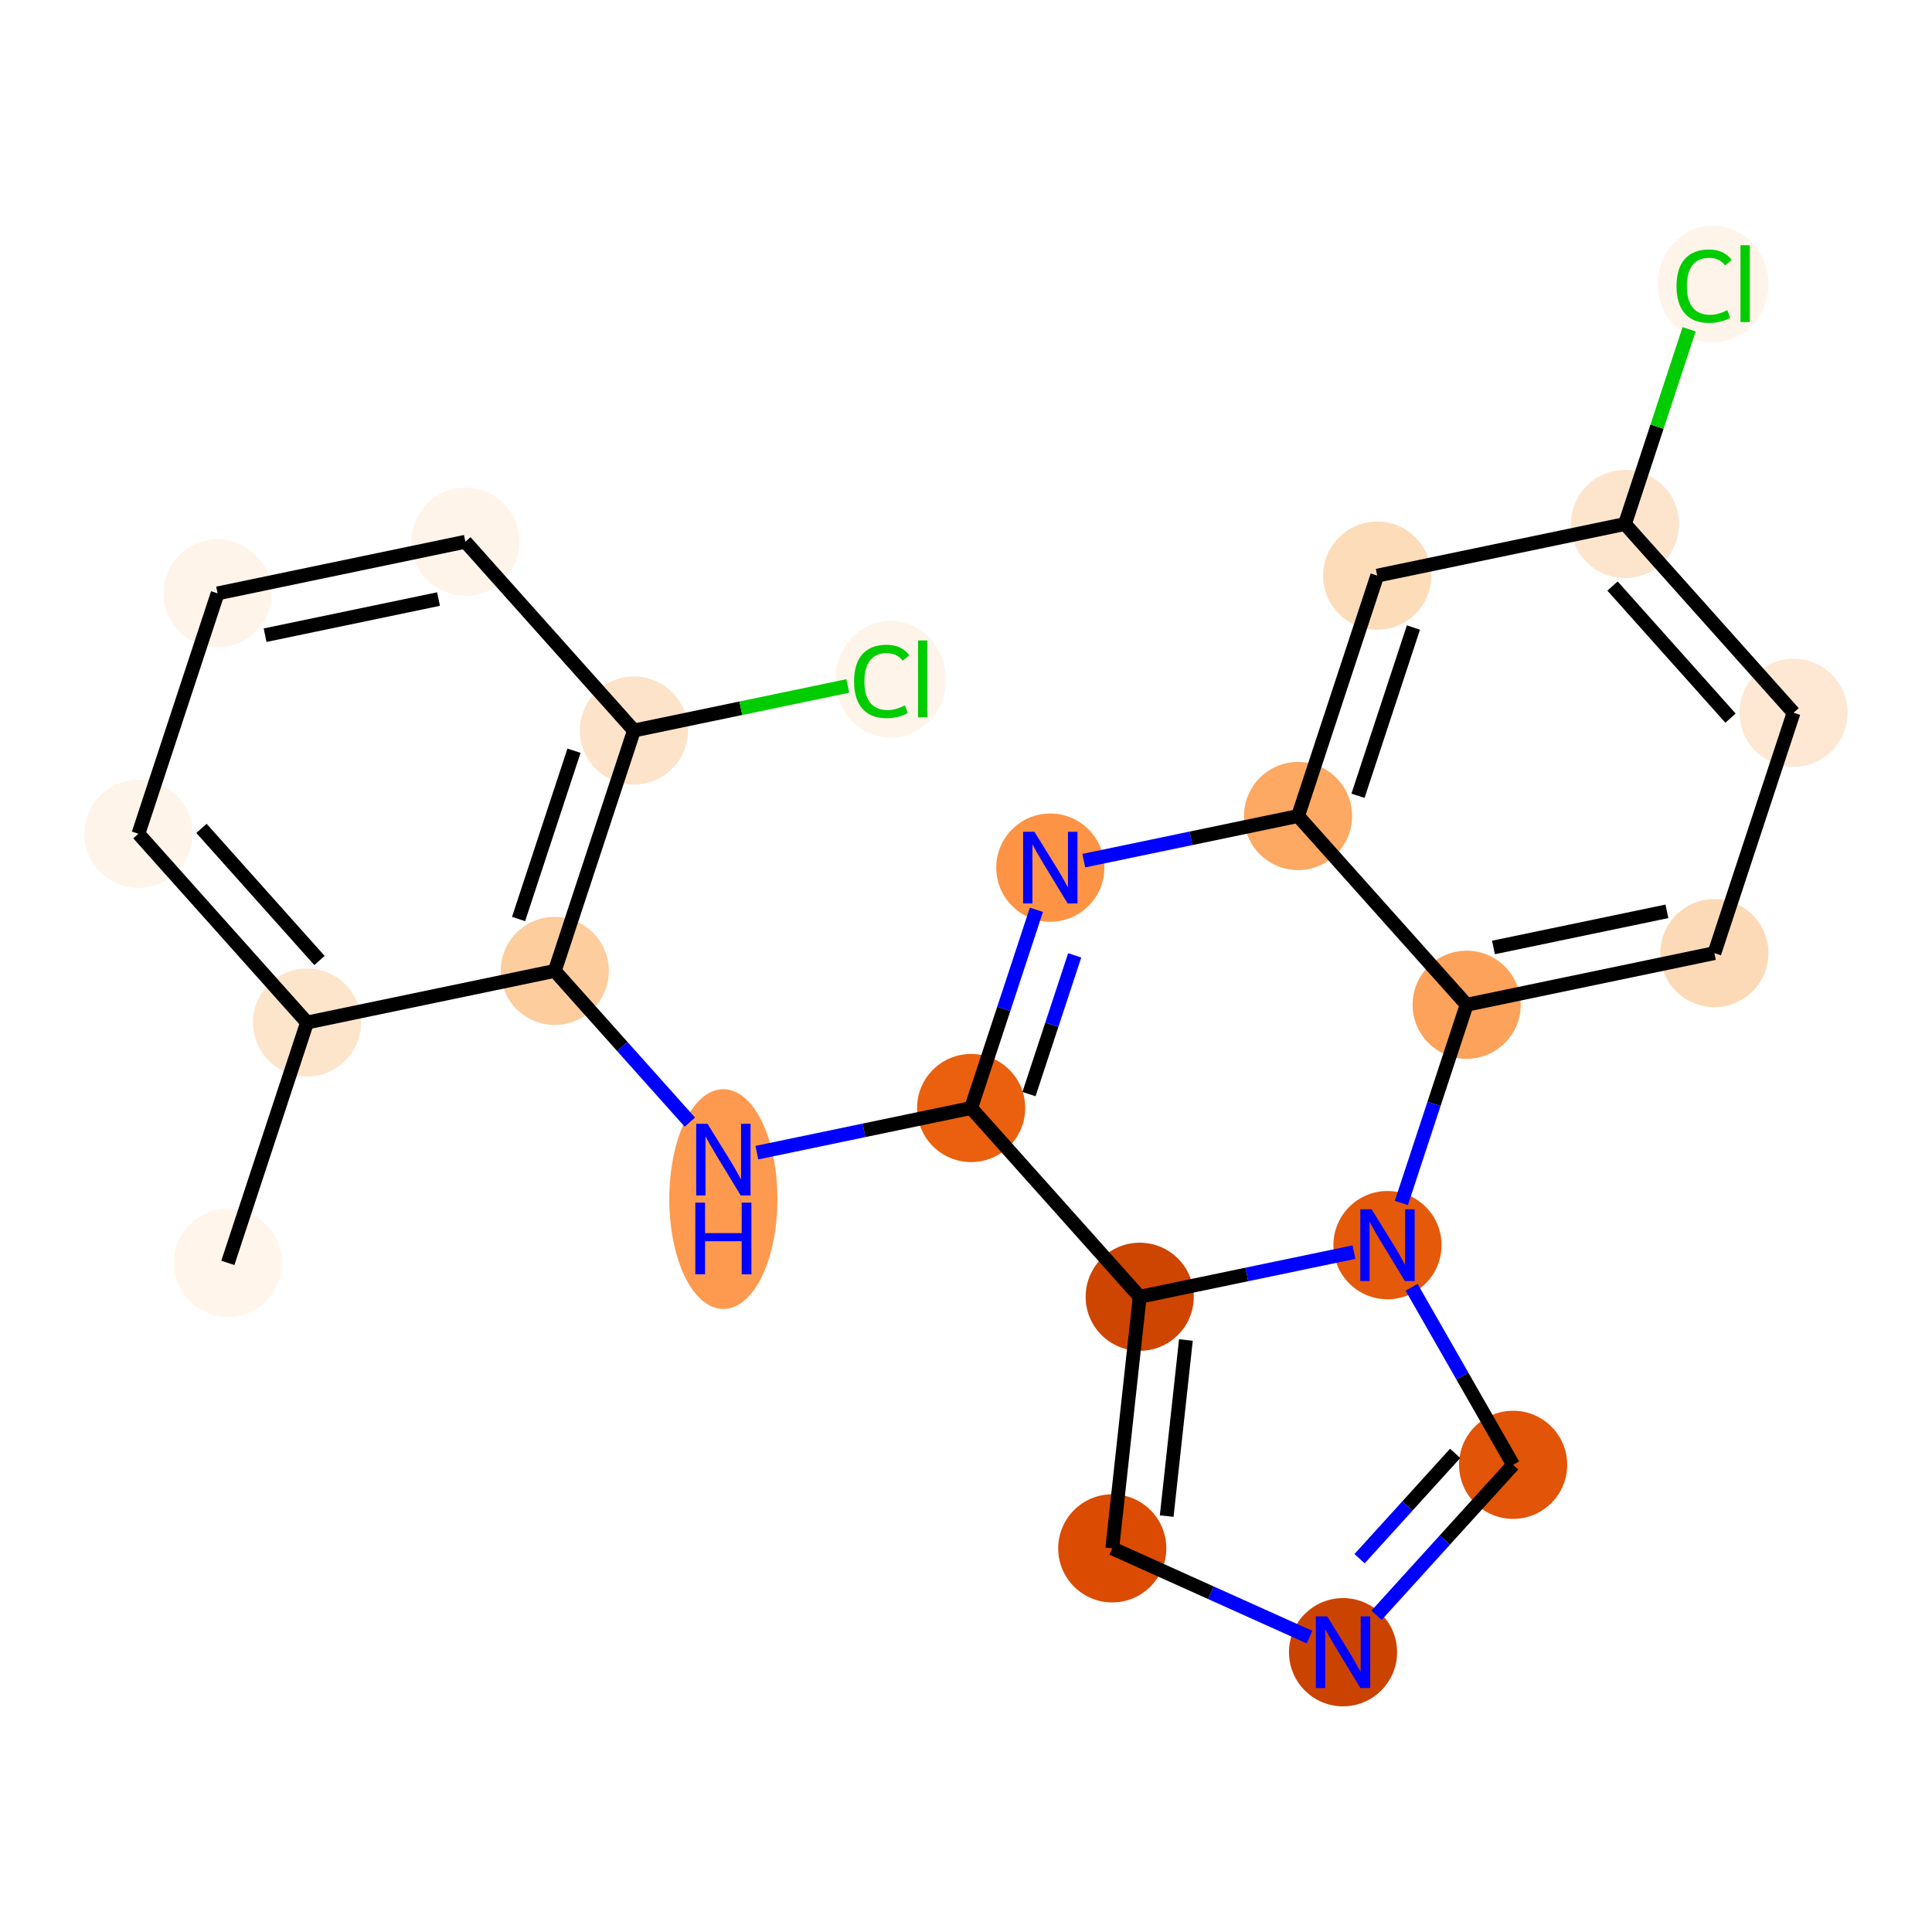 <?xml version='1.0' encoding='iso-8859-1'?>
<svg version='1.1' baseProfile='full'
              xmlns='http://www.w3.org/2000/svg'
                      xmlns:rdkit='http://www.rdkit.org/xml'
                      xmlns:xlink='http://www.w3.org/1999/xlink'
                  xml:space='preserve'
width='280px' height='280px' viewBox='0 0 280 280'>
<!-- END OF HEADER -->
<rect style='opacity:1.0;fill:#FFFFFF;stroke:none' width='280' height='280' x='0' y='0'> </rect>
<ellipse cx='33.022' cy='183.028' rx='7.336' ry='7.336'  style='fill:#FFF5EB;fill-rule:evenodd;stroke:#FFF5EB;stroke-width:1.0px;stroke-linecap:butt;stroke-linejoin:miter;stroke-opacity:1' />
<ellipse cx='44.496' cy='148.191' rx='7.336' ry='7.336'  style='fill:#FDE5CC;fill-rule:evenodd;stroke:#FDE5CC;stroke-width:1.0px;stroke-linecap:butt;stroke-linejoin:miter;stroke-opacity:1' />
<ellipse cx='20.063' cy='120.835' rx='7.336' ry='7.336'  style='fill:#FEF4EA;fill-rule:evenodd;stroke:#FEF4EA;stroke-width:1.0px;stroke-linecap:butt;stroke-linejoin:miter;stroke-opacity:1' />
<ellipse cx='31.537' cy='85.998' rx='7.336' ry='7.336'  style='fill:#FEF4EA;fill-rule:evenodd;stroke:#FEF4EA;stroke-width:1.0px;stroke-linecap:butt;stroke-linejoin:miter;stroke-opacity:1' />
<ellipse cx='67.444' cy='78.516' rx='7.336' ry='7.336'  style='fill:#FEF4E9;fill-rule:evenodd;stroke:#FEF4E9;stroke-width:1.0px;stroke-linecap:butt;stroke-linejoin:miter;stroke-opacity:1' />
<ellipse cx='91.877' cy='105.871' rx='7.336' ry='7.336'  style='fill:#FDE3C9;fill-rule:evenodd;stroke:#FDE3C9;stroke-width:1.0px;stroke-linecap:butt;stroke-linejoin:miter;stroke-opacity:1' />
<ellipse cx='129.089' cy='98.455' rx='7.511' ry='7.967'  style='fill:#FEF4EA;fill-rule:evenodd;stroke:#FEF4EA;stroke-width:1.0px;stroke-linecap:butt;stroke-linejoin:miter;stroke-opacity:1' />
<ellipse cx='80.403' cy='140.709' rx='7.336' ry='7.336'  style='fill:#FDCD9E;fill-rule:evenodd;stroke:#FDCD9E;stroke-width:1.0px;stroke-linecap:butt;stroke-linejoin:miter;stroke-opacity:1' />
<ellipse cx='104.836' cy='173.777' rx='7.336' ry='15.424'  style='fill:#FD9A4F;fill-rule:evenodd;stroke:#FD9A4F;stroke-width:1.0px;stroke-linecap:butt;stroke-linejoin:miter;stroke-opacity:1' />
<ellipse cx='140.743' cy='160.582' rx='7.336' ry='7.336'  style='fill:#EA600E;fill-rule:evenodd;stroke:#EA600E;stroke-width:1.0px;stroke-linecap:butt;stroke-linejoin:miter;stroke-opacity:1' />
<ellipse cx='152.217' cy='125.744' rx='7.336' ry='7.345'  style='fill:#FD9345;fill-rule:evenodd;stroke:#FD9345;stroke-width:1.0px;stroke-linecap:butt;stroke-linejoin:miter;stroke-opacity:1' />
<ellipse cx='188.123' cy='118.262' rx='7.336' ry='7.336'  style='fill:#FDA863;fill-rule:evenodd;stroke:#FDA863;stroke-width:1.0px;stroke-linecap:butt;stroke-linejoin:miter;stroke-opacity:1' />
<ellipse cx='199.597' cy='83.425' rx='7.336' ry='7.336'  style='fill:#FDDCBA;fill-rule:evenodd;stroke:#FDDCBA;stroke-width:1.0px;stroke-linecap:butt;stroke-linejoin:miter;stroke-opacity:1' />
<ellipse cx='235.504' cy='75.943' rx='7.336' ry='7.336'  style='fill:#FDE5CD;fill-rule:evenodd;stroke:#FDE5CD;stroke-width:1.0px;stroke-linecap:butt;stroke-linejoin:miter;stroke-opacity:1' />
<ellipse cx='248.283' cy='41.172' rx='7.511' ry='7.967'  style='fill:#FEF4EA;fill-rule:evenodd;stroke:#FEF4EA;stroke-width:1.0px;stroke-linecap:butt;stroke-linejoin:miter;stroke-opacity:1' />
<ellipse cx='259.937' cy='103.298' rx='7.336' ry='7.336'  style='fill:#FEE8D3;fill-rule:evenodd;stroke:#FEE8D3;stroke-width:1.0px;stroke-linecap:butt;stroke-linejoin:miter;stroke-opacity:1' />
<ellipse cx='248.463' cy='138.135' rx='7.336' ry='7.336'  style='fill:#FDDAB7;fill-rule:evenodd;stroke:#FDDAB7;stroke-width:1.0px;stroke-linecap:butt;stroke-linejoin:miter;stroke-opacity:1' />
<ellipse cx='212.557' cy='145.617' rx='7.336' ry='7.336'  style='fill:#FDA25A;fill-rule:evenodd;stroke:#FDA25A;stroke-width:1.0px;stroke-linecap:butt;stroke-linejoin:miter;stroke-opacity:1' />
<ellipse cx='201.083' cy='180.455' rx='7.336' ry='7.345'  style='fill:#E5590A;fill-rule:evenodd;stroke:#E5590A;stroke-width:1.0px;stroke-linecap:butt;stroke-linejoin:miter;stroke-opacity:1' />
<ellipse cx='219.294' cy='212.292' rx='7.336' ry='7.336'  style='fill:#E25407;fill-rule:evenodd;stroke:#E25407;stroke-width:1.0px;stroke-linecap:butt;stroke-linejoin:miter;stroke-opacity:1' />
<ellipse cx='194.643' cy='239.451' rx='7.336' ry='7.345'  style='fill:#CB4301;fill-rule:evenodd;stroke:#CB4301;stroke-width:1.0px;stroke-linecap:butt;stroke-linejoin:miter;stroke-opacity:1' />
<ellipse cx='161.196' cy='224.398' rx='7.336' ry='7.336'  style='fill:#DB4B02;fill-rule:evenodd;stroke:#DB4B02;stroke-width:1.0px;stroke-linecap:butt;stroke-linejoin:miter;stroke-opacity:1' />
<ellipse cx='165.176' cy='187.937' rx='7.336' ry='7.336'  style='fill:#CE4401;fill-rule:evenodd;stroke:#CE4401;stroke-width:1.0px;stroke-linecap:butt;stroke-linejoin:miter;stroke-opacity:1' />
<path class='bond-0 atom-0 atom-1' d='M 33.022,183.028 L 44.496,148.191' style='fill:none;fill-rule:evenodd;stroke:#000000;stroke-width:2.0px;stroke-linecap:butt;stroke-linejoin:miter;stroke-opacity:1' />
<path class='bond-1 atom-1 atom-2' d='M 44.496,148.191 L 20.063,120.835' style='fill:none;fill-rule:evenodd;stroke:#000000;stroke-width:2.0px;stroke-linecap:butt;stroke-linejoin:miter;stroke-opacity:1' />
<path class='bond-1 atom-1 atom-2' d='M 46.302,139.201 L 29.199,120.052' style='fill:none;fill-rule:evenodd;stroke:#000000;stroke-width:2.0px;stroke-linecap:butt;stroke-linejoin:miter;stroke-opacity:1' />
<path class='bond-22 atom-7 atom-1' d='M 80.403,140.709 L 44.496,148.191' style='fill:none;fill-rule:evenodd;stroke:#000000;stroke-width:2.0px;stroke-linecap:butt;stroke-linejoin:miter;stroke-opacity:1' />
<path class='bond-2 atom-2 atom-3' d='M 20.063,120.835 L 31.537,85.998' style='fill:none;fill-rule:evenodd;stroke:#000000;stroke-width:2.0px;stroke-linecap:butt;stroke-linejoin:miter;stroke-opacity:1' />
<path class='bond-3 atom-3 atom-4' d='M 31.537,85.998 L 67.444,78.516' style='fill:none;fill-rule:evenodd;stroke:#000000;stroke-width:2.0px;stroke-linecap:butt;stroke-linejoin:miter;stroke-opacity:1' />
<path class='bond-3 atom-3 atom-4' d='M 38.419,92.057 L 63.554,86.82' style='fill:none;fill-rule:evenodd;stroke:#000000;stroke-width:2.0px;stroke-linecap:butt;stroke-linejoin:miter;stroke-opacity:1' />
<path class='bond-4 atom-4 atom-5' d='M 67.444,78.516 L 91.877,105.871' style='fill:none;fill-rule:evenodd;stroke:#000000;stroke-width:2.0px;stroke-linecap:butt;stroke-linejoin:miter;stroke-opacity:1' />
<path class='bond-5 atom-5 atom-6' d='M 91.877,105.871 L 107.369,102.643' style='fill:none;fill-rule:evenodd;stroke:#000000;stroke-width:2.0px;stroke-linecap:butt;stroke-linejoin:miter;stroke-opacity:1' />
<path class='bond-5 atom-5 atom-6' d='M 107.369,102.643 L 122.861,99.415' style='fill:none;fill-rule:evenodd;stroke:#00CC00;stroke-width:2.0px;stroke-linecap:butt;stroke-linejoin:miter;stroke-opacity:1' />
<path class='bond-6 atom-5 atom-7' d='M 91.877,105.871 L 80.403,140.709' style='fill:none;fill-rule:evenodd;stroke:#000000;stroke-width:2.0px;stroke-linecap:butt;stroke-linejoin:miter;stroke-opacity:1' />
<path class='bond-6 atom-5 atom-7' d='M 83.188,108.802 L 75.156,133.188' style='fill:none;fill-rule:evenodd;stroke:#000000;stroke-width:2.0px;stroke-linecap:butt;stroke-linejoin:miter;stroke-opacity:1' />
<path class='bond-7 atom-7 atom-8' d='M 80.403,140.709 L 90.191,151.668' style='fill:none;fill-rule:evenodd;stroke:#000000;stroke-width:2.0px;stroke-linecap:butt;stroke-linejoin:miter;stroke-opacity:1' />
<path class='bond-7 atom-7 atom-8' d='M 90.191,151.668 L 99.98,162.627' style='fill:none;fill-rule:evenodd;stroke:#0000FF;stroke-width:2.0px;stroke-linecap:butt;stroke-linejoin:miter;stroke-opacity:1' />
<path class='bond-8 atom-8 atom-9' d='M 109.692,167.052 L 125.217,163.817' style='fill:none;fill-rule:evenodd;stroke:#0000FF;stroke-width:2.0px;stroke-linecap:butt;stroke-linejoin:miter;stroke-opacity:1' />
<path class='bond-8 atom-8 atom-9' d='M 125.217,163.817 L 140.743,160.582' style='fill:none;fill-rule:evenodd;stroke:#000000;stroke-width:2.0px;stroke-linecap:butt;stroke-linejoin:miter;stroke-opacity:1' />
<path class='bond-9 atom-9 atom-10' d='M 140.743,160.582 L 145.473,146.218' style='fill:none;fill-rule:evenodd;stroke:#000000;stroke-width:2.0px;stroke-linecap:butt;stroke-linejoin:miter;stroke-opacity:1' />
<path class='bond-9 atom-9 atom-10' d='M 145.473,146.218 L 150.204,131.855' style='fill:none;fill-rule:evenodd;stroke:#0000FF;stroke-width:2.0px;stroke-linecap:butt;stroke-linejoin:miter;stroke-opacity:1' />
<path class='bond-9 atom-9 atom-10' d='M 149.129,158.567 L 152.441,148.513' style='fill:none;fill-rule:evenodd;stroke:#000000;stroke-width:2.0px;stroke-linecap:butt;stroke-linejoin:miter;stroke-opacity:1' />
<path class='bond-9 atom-9 atom-10' d='M 152.441,148.513 L 155.752,138.459' style='fill:none;fill-rule:evenodd;stroke:#0000FF;stroke-width:2.0px;stroke-linecap:butt;stroke-linejoin:miter;stroke-opacity:1' />
<path class='bond-23 atom-22 atom-9' d='M 165.176,187.937 L 140.743,160.582' style='fill:none;fill-rule:evenodd;stroke:#000000;stroke-width:2.0px;stroke-linecap:butt;stroke-linejoin:miter;stroke-opacity:1' />
<path class='bond-10 atom-10 atom-11' d='M 157.073,124.732 L 172.598,121.497' style='fill:none;fill-rule:evenodd;stroke:#0000FF;stroke-width:2.0px;stroke-linecap:butt;stroke-linejoin:miter;stroke-opacity:1' />
<path class='bond-10 atom-10 atom-11' d='M 172.598,121.497 L 188.123,118.262' style='fill:none;fill-rule:evenodd;stroke:#000000;stroke-width:2.0px;stroke-linecap:butt;stroke-linejoin:miter;stroke-opacity:1' />
<path class='bond-11 atom-11 atom-12' d='M 188.123,118.262 L 199.597,83.425' style='fill:none;fill-rule:evenodd;stroke:#000000;stroke-width:2.0px;stroke-linecap:butt;stroke-linejoin:miter;stroke-opacity:1' />
<path class='bond-11 atom-11 atom-12' d='M 196.812,115.331 L 204.844,90.945' style='fill:none;fill-rule:evenodd;stroke:#000000;stroke-width:2.0px;stroke-linecap:butt;stroke-linejoin:miter;stroke-opacity:1' />
<path class='bond-24 atom-17 atom-11' d='M 212.557,145.617 L 188.123,118.262' style='fill:none;fill-rule:evenodd;stroke:#000000;stroke-width:2.0px;stroke-linecap:butt;stroke-linejoin:miter;stroke-opacity:1' />
<path class='bond-12 atom-12 atom-13' d='M 199.597,83.425 L 235.504,75.943' style='fill:none;fill-rule:evenodd;stroke:#000000;stroke-width:2.0px;stroke-linecap:butt;stroke-linejoin:miter;stroke-opacity:1' />
<path class='bond-13 atom-13 atom-14' d='M 235.504,75.943 L 240.151,61.833' style='fill:none;fill-rule:evenodd;stroke:#000000;stroke-width:2.0px;stroke-linecap:butt;stroke-linejoin:miter;stroke-opacity:1' />
<path class='bond-13 atom-13 atom-14' d='M 240.151,61.833 L 244.799,47.722' style='fill:none;fill-rule:evenodd;stroke:#00CC00;stroke-width:2.0px;stroke-linecap:butt;stroke-linejoin:miter;stroke-opacity:1' />
<path class='bond-14 atom-13 atom-15' d='M 235.504,75.943 L 259.937,103.298' style='fill:none;fill-rule:evenodd;stroke:#000000;stroke-width:2.0px;stroke-linecap:butt;stroke-linejoin:miter;stroke-opacity:1' />
<path class='bond-14 atom-13 atom-15' d='M 233.698,84.933 L 250.801,104.081' style='fill:none;fill-rule:evenodd;stroke:#000000;stroke-width:2.0px;stroke-linecap:butt;stroke-linejoin:miter;stroke-opacity:1' />
<path class='bond-15 atom-15 atom-16' d='M 259.937,103.298 L 248.463,138.135' style='fill:none;fill-rule:evenodd;stroke:#000000;stroke-width:2.0px;stroke-linecap:butt;stroke-linejoin:miter;stroke-opacity:1' />
<path class='bond-16 atom-16 atom-17' d='M 248.463,138.135 L 212.557,145.617' style='fill:none;fill-rule:evenodd;stroke:#000000;stroke-width:2.0px;stroke-linecap:butt;stroke-linejoin:miter;stroke-opacity:1' />
<path class='bond-16 atom-16 atom-17' d='M 241.581,132.076 L 216.446,137.314' style='fill:none;fill-rule:evenodd;stroke:#000000;stroke-width:2.0px;stroke-linecap:butt;stroke-linejoin:miter;stroke-opacity:1' />
<path class='bond-17 atom-17 atom-18' d='M 212.557,145.617 L 207.826,159.981' style='fill:none;fill-rule:evenodd;stroke:#000000;stroke-width:2.0px;stroke-linecap:butt;stroke-linejoin:miter;stroke-opacity:1' />
<path class='bond-17 atom-17 atom-18' d='M 207.826,159.981 L 203.095,174.344' style='fill:none;fill-rule:evenodd;stroke:#0000FF;stroke-width:2.0px;stroke-linecap:butt;stroke-linejoin:miter;stroke-opacity:1' />
<path class='bond-18 atom-18 atom-19' d='M 204.578,186.565 L 211.936,199.429' style='fill:none;fill-rule:evenodd;stroke:#0000FF;stroke-width:2.0px;stroke-linecap:butt;stroke-linejoin:miter;stroke-opacity:1' />
<path class='bond-18 atom-18 atom-19' d='M 211.936,199.429 L 219.294,212.292' style='fill:none;fill-rule:evenodd;stroke:#000000;stroke-width:2.0px;stroke-linecap:butt;stroke-linejoin:miter;stroke-opacity:1' />
<path class='bond-25 atom-22 atom-18' d='M 165.176,187.937 L 180.701,184.702' style='fill:none;fill-rule:evenodd;stroke:#000000;stroke-width:2.0px;stroke-linecap:butt;stroke-linejoin:miter;stroke-opacity:1' />
<path class='bond-25 atom-22 atom-18' d='M 180.701,184.702 L 196.227,181.467' style='fill:none;fill-rule:evenodd;stroke:#0000FF;stroke-width:2.0px;stroke-linecap:butt;stroke-linejoin:miter;stroke-opacity:1' />
<path class='bond-19 atom-19 atom-20' d='M 219.294,212.292 L 209.397,223.196' style='fill:none;fill-rule:evenodd;stroke:#000000;stroke-width:2.0px;stroke-linecap:butt;stroke-linejoin:miter;stroke-opacity:1' />
<path class='bond-19 atom-19 atom-20' d='M 209.397,223.196 L 199.499,234.101' style='fill:none;fill-rule:evenodd;stroke:#0000FF;stroke-width:2.0px;stroke-linecap:butt;stroke-linejoin:miter;stroke-opacity:1' />
<path class='bond-19 atom-19 atom-20' d='M 210.893,210.633 L 203.965,218.266' style='fill:none;fill-rule:evenodd;stroke:#000000;stroke-width:2.0px;stroke-linecap:butt;stroke-linejoin:miter;stroke-opacity:1' />
<path class='bond-19 atom-19 atom-20' d='M 203.965,218.266 L 197.037,225.899' style='fill:none;fill-rule:evenodd;stroke:#0000FF;stroke-width:2.0px;stroke-linecap:butt;stroke-linejoin:miter;stroke-opacity:1' />
<path class='bond-20 atom-20 atom-21' d='M 189.787,237.265 L 175.491,230.832' style='fill:none;fill-rule:evenodd;stroke:#0000FF;stroke-width:2.0px;stroke-linecap:butt;stroke-linejoin:miter;stroke-opacity:1' />
<path class='bond-20 atom-20 atom-21' d='M 175.491,230.832 L 161.196,224.398' style='fill:none;fill-rule:evenodd;stroke:#000000;stroke-width:2.0px;stroke-linecap:butt;stroke-linejoin:miter;stroke-opacity:1' />
<path class='bond-21 atom-21 atom-22' d='M 161.196,224.398 L 165.176,187.937' style='fill:none;fill-rule:evenodd;stroke:#000000;stroke-width:2.0px;stroke-linecap:butt;stroke-linejoin:miter;stroke-opacity:1' />
<path class='bond-21 atom-21 atom-22' d='M 169.085,219.725 L 171.871,194.202' style='fill:none;fill-rule:evenodd;stroke:#000000;stroke-width:2.0px;stroke-linecap:butt;stroke-linejoin:miter;stroke-opacity:1' />
<path  class='atom-6' d='M 123.778 98.749
Q 123.778 96.166, 124.981 94.817
Q 126.199 93.452, 128.502 93.452
Q 130.644 93.452, 131.789 94.963
L 130.82 95.756
Q 129.984 94.655, 128.502 94.655
Q 126.933 94.655, 126.096 95.712
Q 125.275 96.753, 125.275 98.749
Q 125.275 100.803, 126.126 101.859
Q 126.991 102.915, 128.664 102.915
Q 129.808 102.915, 131.143 102.226
L 131.554 103.326
Q 131.011 103.678, 130.19 103.884
Q 129.368 104.089, 128.458 104.089
Q 126.199 104.089, 124.981 102.71
Q 123.778 101.331, 123.778 98.749
' fill='#00CC00'/>
<path  class='atom-6' d='M 133.05 92.821
L 134.4 92.821
L 134.4 103.957
L 133.05 103.957
L 133.05 92.821
' fill='#00CC00'/>
<path  class='atom-8' d='M 102.54 162.87
L 105.944 168.372
Q 106.281 168.915, 106.824 169.898
Q 107.367 170.881, 107.396 170.939
L 107.396 162.87
L 108.775 162.87
L 108.775 173.257
L 107.352 173.257
L 103.699 167.242
Q 103.273 166.538, 102.819 165.731
Q 102.379 164.924, 102.246 164.675
L 102.246 173.257
L 100.897 173.257
L 100.897 162.87
L 102.54 162.87
' fill='#0000FF'/>
<path  class='atom-8' d='M 100.772 174.296
L 102.18 174.296
L 102.18 178.712
L 107.491 178.712
L 107.491 174.296
L 108.9 174.296
L 108.9 184.683
L 107.491 184.683
L 107.491 179.886
L 102.18 179.886
L 102.18 184.683
L 100.772 184.683
L 100.772 174.296
' fill='#0000FF'/>
<path  class='atom-10' d='M 149.921 120.551
L 153.324 126.052
Q 153.662 126.595, 154.205 127.578
Q 154.747 128.561, 154.777 128.62
L 154.777 120.551
L 156.156 120.551
L 156.156 130.938
L 154.733 130.938
L 151.08 124.923
Q 150.654 124.219, 150.199 123.412
Q 149.759 122.605, 149.627 122.355
L 149.627 130.938
L 148.277 130.938
L 148.277 120.551
L 149.921 120.551
' fill='#0000FF'/>
<path  class='atom-14' d='M 242.972 41.465
Q 242.972 38.883, 244.176 37.533
Q 245.393 36.169, 247.697 36.169
Q 249.839 36.169, 250.983 37.68
L 250.015 38.472
Q 249.178 37.372, 247.697 37.372
Q 246.127 37.372, 245.291 38.428
Q 244.469 39.47, 244.469 41.465
Q 244.469 43.519, 245.32 44.575
Q 246.186 45.632, 247.858 45.632
Q 249.002 45.632, 250.337 44.942
L 250.748 46.042
Q 250.205 46.395, 249.384 46.6
Q 248.562 46.805, 247.653 46.805
Q 245.393 46.805, 244.176 45.426
Q 242.972 44.047, 242.972 41.465
' fill='#00CC00'/>
<path  class='atom-14' d='M 252.245 35.538
L 253.594 35.538
L 253.594 46.673
L 252.245 46.673
L 252.245 35.538
' fill='#00CC00'/>
<path  class='atom-18' d='M 198.787 175.261
L 202.19 180.763
Q 202.528 181.306, 203.071 182.289
Q 203.614 183.272, 203.643 183.33
L 203.643 175.261
L 205.022 175.261
L 205.022 185.648
L 203.599 185.648
L 199.946 179.633
Q 199.52 178.929, 199.065 178.122
Q 198.625 177.315, 198.493 177.066
L 198.493 185.648
L 197.144 185.648
L 197.144 175.261
L 198.787 175.261
' fill='#0000FF'/>
<path  class='atom-20' d='M 192.347 234.257
L 195.751 239.759
Q 196.088 240.302, 196.631 241.285
Q 197.174 242.268, 197.203 242.326
L 197.203 234.257
L 198.582 234.257
L 198.582 244.644
L 197.159 244.644
L 193.506 238.629
Q 193.081 237.925, 192.626 237.118
Q 192.186 236.311, 192.054 236.062
L 192.054 244.644
L 190.704 244.644
L 190.704 234.257
L 192.347 234.257
' fill='#0000FF'/>
</svg>
